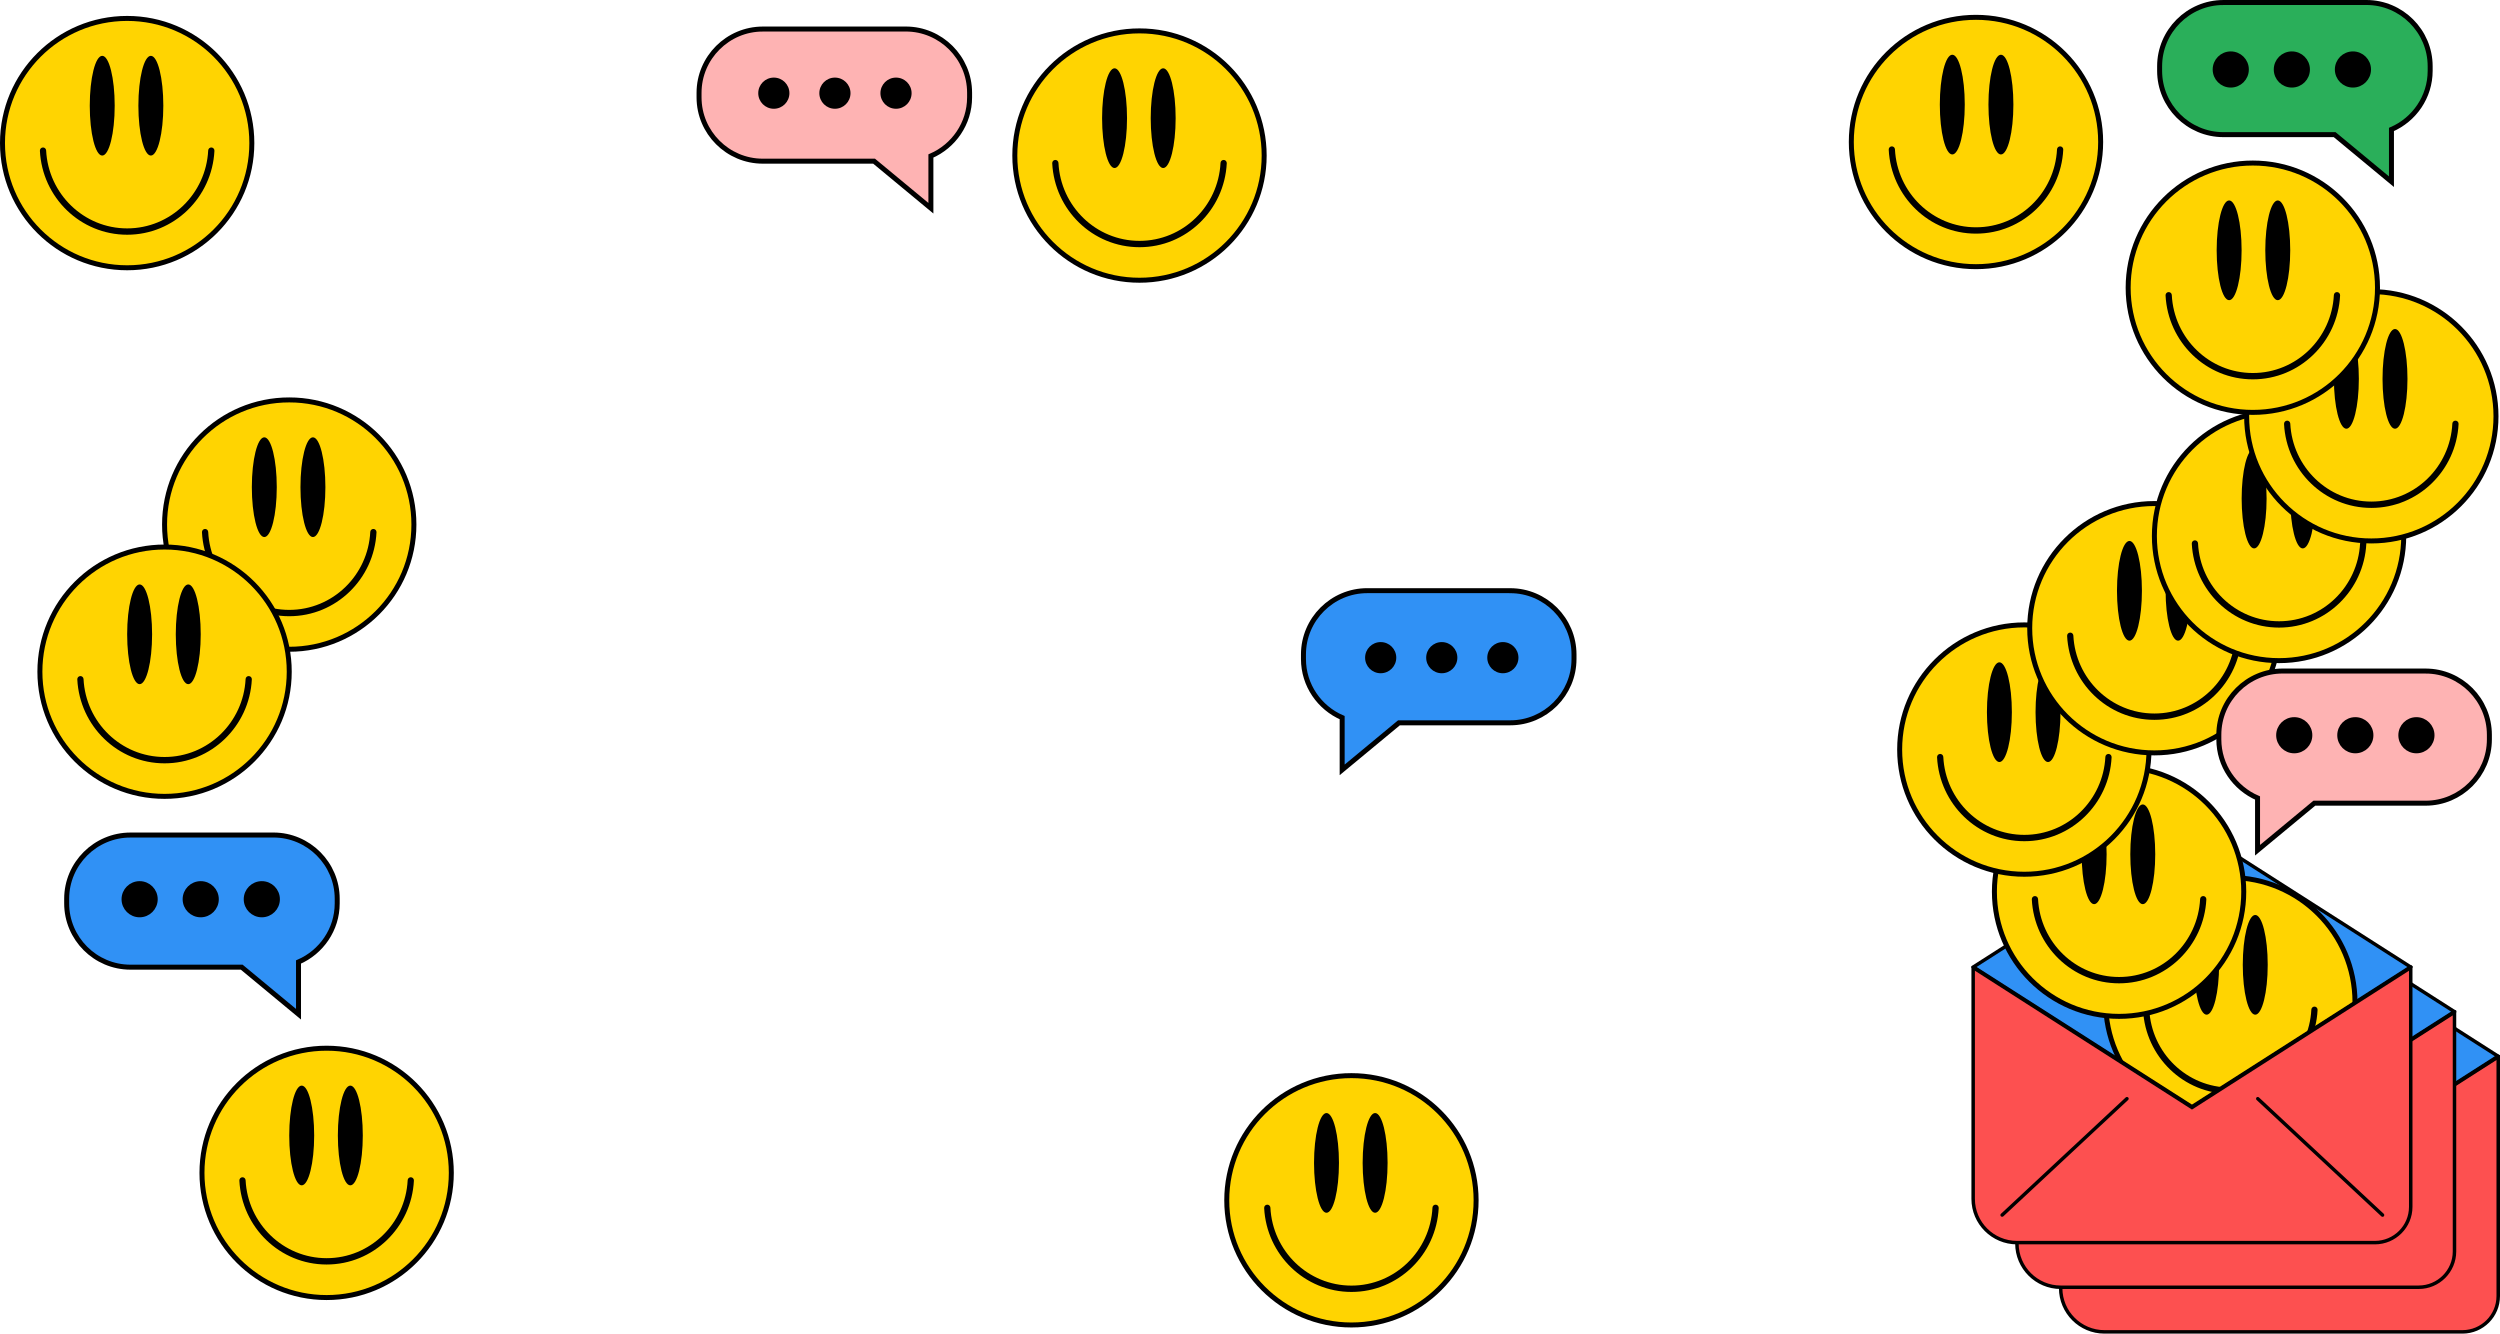 <?xml version="1.0" encoding="UTF-8"?> <svg xmlns="http://www.w3.org/2000/svg" id="_Слой_2" data-name="Слой 2" viewBox="0 0 1002.64 534.87"><defs><style> .cls-1, .cls-2, .cls-3 { stroke-width: 0px; } .cls-1, .cls-4 { fill: #000; } .cls-2 { fill: #fd5050; } .cls-5 { fill: #feb3b3; } .cls-5, .cls-6, .cls-7, .cls-4, .cls-8 { stroke: #000; stroke-miterlimit: 10; stroke-width: 2px; } .cls-6 { fill: #2aaf5a; } .cls-7 { fill: #ffd401; } .cls-8, .cls-3 { fill: #3091f5; } </style></defs><g id="_Слой_1-2" data-name="Слой 1"><g><polygon class="cls-3" points="914.19 367.59 1001.86 423.61 914.19 479.64 826.53 423.61 914.19 367.59"></polygon><path class="cls-2" d="M1001.94,423.84v95.97c0,7.93-6.43,14.35-14.36,14.35h-143.58c-9.69,0-17.55-7.85-17.55-17.54v-92.79s87.74,56.13,87.74,56.13l87.74-56.13Z"></path><path class="cls-1" d="M825.75,423.27v.67s88.45,56.52,88.45,56.52l88.45-56.52v-.67s-88.45-56.52-88.45-56.52l-88.45,56.52ZM827.83,423.61l86.37-55.19,86.37,55.19-86.37,55.19-86.37-55.19Z"></path><path class="cls-1" d="M825.75,423.46v93.16c0,10.06,8.19,18.24,18.25,18.24h143.58c8.31,0,15.06-6.75,15.06-15.06v-96.53s-.56-.36-.56-.36l-87.88,56.22-87.74-56.12-.71.45ZM827.15,425.12l87.04,55.68,87.04-55.68v94.69c0,7.53-6.13,13.65-13.66,13.65h-143.58c-9.29,0-16.85-7.55-16.85-16.84v-91.5Z"></path><polygon class="cls-3" points="896.65 349.69 984.32 405.71 896.65 461.74 808.98 405.71 896.65 349.69"></polygon><path class="cls-2" d="M984.39,405.94v95.97c0,7.93-6.43,14.35-14.36,14.35h-143.58c-9.69,0-17.55-7.85-17.55-17.54v-92.79s87.74,56.13,87.74,56.13l87.74-56.13Z"></path><path class="cls-1" d="M808.2,405.38v.67s88.45,56.52,88.45,56.52l88.45-56.52v-.67s-88.45-56.52-88.45-56.52l-88.45,56.52ZM810.28,405.71l86.37-55.19,86.37,55.19-86.37,55.19-86.37-55.19Z"></path><path class="cls-1" d="M808.2,405.56v93.16c0,10.06,8.19,18.24,18.25,18.24h143.58c8.31,0,15.06-6.75,15.06-15.06v-96.53s-.56-.36-.56-.36l-87.88,56.22-87.74-56.12-.71.45ZM809.61,407.22l87.04,55.68,87.04-55.68v94.69c0,7.53-6.13,13.65-13.66,13.65h-143.58c-9.29,0-16.85-7.55-16.85-16.84v-91.5Z"></path><polygon class="cls-3" points="879.1 331.79 966.77 387.81 879.1 443.84 791.43 387.81 879.1 331.79"></polygon></g><g><path class="cls-7" d="M944.48,401.95c0,27.61-22.39,50-50,50-27.61,0-50-22.39-50-50s22.39-50,50-50c27.61,0,50,22.39,50,50Z"></path><path class="cls-1" d="M889.98,386.95c0,11.05-2.24,20-5,20s-5-8.95-5-20c0-11.05,2.24-20,5-20s5,8.95,5,20Z"></path><ellipse class="cls-1" cx="904.48" cy="386.95" rx="5" ry="20"></ellipse><path class="cls-1" d="M928.23,403.7c-.66,0-1.21.52-1.25,1.18-.87,17.42-15.08,31.28-32.5,31.28-17.42,0-31.63-13.86-32.5-31.28-.03-.67-.59-1.18-1.25-1.18h0c-.72,0-1.29.61-1.25,1.34.95,18.75,16.25,33.66,35,33.66,18.75,0,34.05-14.91,35-33.66.04-.73-.53-1.34-1.25-1.34h0Z"></path></g><g><path class="cls-1" d="M790.65,387.48v.67s88.45,56.52,88.45,56.52l88.45-56.52v-.67s-88.45-56.52-88.45-56.52l-88.45,56.52ZM792.73,387.81l86.37-55.19,86.37,55.19-86.37,55.19-86.37-55.19Z"></path><path class="cls-2" d="M966.84,388.04v95.97c0,7.93-6.43,14.35-14.36,14.35h-143.58c-9.69,0-17.55-7.85-17.55-17.54v-92.79s87.74,56.13,87.74,56.13l87.74-56.13Z"></path><path class="cls-1" d="M790.65,387.66v93.16c0,10.06,8.19,18.24,18.25,18.24h143.58c8.31,0,15.06-6.75,15.06-15.06v-96.53s-.56-.36-.56-.36l-87.88,56.22-87.74-56.12-.71.45ZM792.06,389.32l87.04,55.68,87.04-55.68v94.69c0,7.53-6.13,13.65-13.66,13.65h-143.58c-9.29,0-16.85-7.55-16.85-16.84v-91.5Z"></path><rect class="cls-1" x="895.59" y="463.27" width="69.84" height="1.4" rx=".7" ry=".7" transform="translate(1294.62 1437.91) rotate(-137)"></rect><rect class="cls-1" x="793.08" y="463.27" width="69.84" height="1.4" rx=".7" ry=".7" transform="translate(-93.99 689.34) rotate(-43)"></rect></g><g><circle class="cls-7" cx="849.87" cy="357.62" r="50"></circle><ellipse class="cls-1" cx="859.37" cy="342.62" rx="5" ry="20"></ellipse><ellipse class="cls-1" cx="839.87" cy="342.62" rx="5" ry="20"></ellipse><path class="cls-1" d="M816.12,359.37c.66,0,1.21.52,1.25,1.18.87,17.42,15.08,31.28,32.5,31.28,17.42,0,31.63-13.86,32.5-31.28.03-.67.59-1.18,1.25-1.18h0c.72,0,1.29.61,1.25,1.34-.95,18.75-16.25,33.66-35,33.66-18.75,0-34.05-14.91-35-33.66-.04-.73.53-1.34,1.25-1.34h0Z"></path></g><g><circle class="cls-7" cx="811.87" cy="300.62" r="50"></circle><ellipse class="cls-1" cx="821.37" cy="285.62" rx="5" ry="20"></ellipse><ellipse class="cls-1" cx="801.87" cy="285.62" rx="5" ry="20"></ellipse><path class="cls-1" d="M778.12,302.37c.66,0,1.21.52,1.25,1.18.87,17.42,15.08,31.28,32.5,31.28,17.42,0,31.63-13.86,32.5-31.28.03-.67.59-1.18,1.25-1.18h0c.72,0,1.29.61,1.25,1.34-.95,18.75-16.25,33.66-35,33.66-18.75,0-34.05-14.91-35-33.66-.04-.73.53-1.34,1.25-1.34h0Z"></path></g><g><circle class="cls-7" cx="864.03" cy="251.95" r="50"></circle><ellipse class="cls-1" cx="873.53" cy="236.95" rx="5" ry="20"></ellipse><ellipse class="cls-1" cx="854.03" cy="236.95" rx="5" ry="20"></ellipse><path class="cls-1" d="M830.28,253.7c.66,0,1.21.52,1.25,1.18.87,17.42,15.08,31.28,32.5,31.28,17.42,0,31.63-13.86,32.5-31.28.03-.67.59-1.18,1.25-1.18h0c.72,0,1.29.61,1.25,1.34-.95,18.75-16.25,33.66-35,33.66s-34.05-14.91-35-33.66c-.04-.73.53-1.34,1.25-1.34h0Z"></path></g><g><circle class="cls-7" cx="914.03" cy="214.95" r="50"></circle><path class="cls-1" d="M880.28,216.7c.66,0,1.21.52,1.25,1.18.87,17.42,15.08,31.28,32.5,31.28,17.42,0,31.63-13.86,32.5-31.28.03-.67.59-1.18,1.25-1.18h0c.72,0,1.29.61,1.25,1.34-.95,18.75-16.25,33.66-35,33.66-18.75,0-34.05-14.91-35-33.66-.04-.73.53-1.34,1.25-1.34h0Z"></path><ellipse class="cls-1" cx="923.53" cy="199.95" rx="5" ry="20"></ellipse><ellipse class="cls-1" cx="904.03" cy="199.95" rx="5" ry="20"></ellipse></g><g><circle class="cls-7" cx="951.03" cy="166.95" r="50"></circle><ellipse class="cls-1" cx="960.53" cy="151.95" rx="5" ry="20"></ellipse><ellipse class="cls-1" cx="941.03" cy="151.95" rx="5" ry="20"></ellipse><path class="cls-1" d="M917.28,168.7c.66,0,1.21.52,1.25,1.18.87,17.42,15.08,31.28,32.5,31.28,17.42,0,31.63-13.86,32.5-31.28.03-.67.59-1.18,1.25-1.18h0c.72,0,1.29.61,1.25,1.34-.95,18.75-16.25,33.66-35,33.66-18.75,0-34.05-14.91-35-33.66-.04-.73.53-1.34,1.25-1.34h0Z"></path></g><g><path class="cls-6" d="M891.71,1h57.35c14.06,0,25.57,11.51,25.57,25.57v1.85c0,10.5-6.42,19.57-15.52,23.5v20.95s-22.78-18.87-22.78-18.87h-44.63c-14.06,0-25.57-11.51-25.57-25.57v-1.85c0-14.06,11.51-25.57,25.57-25.57Z"></path><circle class="cls-4" cx="919.16" cy="27.87" r="6.25"></circle><circle class="cls-4" cx="943.66" cy="27.87" r="6.25"></circle><circle class="cls-4" cx="894.66" cy="27.87" r="6.25"></circle></g><g><path class="cls-5" d="M305.94,11.64h57.35c14.06,0,25.57,11.51,25.57,25.57v1.85c0,10.5-6.42,19.57-15.52,23.5v20.95s-22.78-18.87-22.78-18.87h-44.63c-14.06,0-25.57-11.51-25.57-25.57v-1.85c0-14.06,11.51-25.57,25.57-25.57Z"></path><circle class="cls-1" cx="334.85" cy="37.37" r="6.25"></circle><circle class="cls-1" cx="310.35" cy="37.37" r="6.25"></circle><circle class="cls-1" cx="359.35" cy="37.37" r="6.25"></circle></g><g><path class="cls-5" d="M972.8,269.12h-57.35c-14.06,0-25.57,11.51-25.57,25.57v1.85c0,10.5,6.42,19.57,15.52,23.5v20.95l22.78-18.87h44.63c14.06,0,25.57-11.51,25.57-25.57v-1.85c0-14.06-11.51-25.57-25.57-25.57Z"></path><circle class="cls-4" cx="944.62" cy="294.87" r="6.25"></circle><circle class="cls-4" cx="920.12" cy="294.87" r="6.25"></circle><path class="cls-4" d="M975.37,294.87c0,3.45-2.8,6.25-6.25,6.25s-6.25-2.8-6.25-6.25,2.8-6.25,6.25-6.25,6.25,2.8,6.25,6.25Z"></path></g><g><circle class="cls-7" cx="51" cy="57.39" r="50"></circle><ellipse class="cls-1" cx="60.5" cy="42.39" rx="5" ry="20"></ellipse><ellipse class="cls-1" cx="41" cy="42.39" rx="5" ry="20"></ellipse><path class="cls-1" d="M17.25,59.14c.66,0,1.21.52,1.25,1.18.87,17.42,15.08,31.28,32.5,31.28,17.42,0,31.63-13.86,32.5-31.28.03-.67.59-1.18,1.25-1.18h0c.72,0,1.29.61,1.25,1.34-.95,18.75-16.25,33.66-35,33.66s-34.05-14.91-35-33.66c-.04-.73.53-1.34,1.25-1.34h0Z"></path></g><g><circle class="cls-7" cx="131" cy="470.39" r="50"></circle><ellipse class="cls-1" cx="140.5" cy="455.39" rx="5" ry="20"></ellipse><ellipse class="cls-1" cx="121" cy="455.39" rx="5" ry="20"></ellipse><path class="cls-1" d="M97.25,472.14c.66,0,1.21.52,1.25,1.18.87,17.42,15.08,31.28,32.5,31.28,17.42,0,31.63-13.86,32.5-31.28.03-.67.59-1.18,1.25-1.18h0c.72,0,1.29.61,1.25,1.34-.95,18.75-16.25,33.66-35,33.66s-34.05-14.91-35-33.66c-.04-.73.53-1.34,1.25-1.34h0Z"></path></g><g><circle class="cls-7" cx="116" cy="210.39" r="50"></circle><ellipse class="cls-1" cx="125.5" cy="195.39" rx="5" ry="20"></ellipse><ellipse class="cls-1" cx="106" cy="195.39" rx="5" ry="20"></ellipse><path class="cls-1" d="M82.25,212.14c.66,0,1.21.52,1.25,1.18.87,17.42,15.08,31.28,32.5,31.28,17.42,0,31.63-13.86,32.5-31.28.03-.67.59-1.18,1.25-1.18h0c.72,0,1.29.61,1.25,1.34-.95,18.75-16.25,33.66-35,33.66s-34.05-14.91-35-33.66c-.04-.73.53-1.34,1.25-1.34h0Z"></path></g><g><path class="cls-8" d="M52.32,334.89h57.35c14.06,0,25.57,11.51,25.57,25.57v1.85c0,10.5-6.42,19.57-15.52,23.5v20.95s-22.78-18.87-22.78-18.87h-44.63c-14.06,0-25.57-11.51-25.57-25.57v-1.85c0-14.06,11.51-25.57,25.57-25.57Z"></path><circle class="cls-4" cx="80.5" cy="360.64" r="6.25"></circle><circle class="cls-4" cx="105" cy="360.64" r="6.25"></circle><circle class="cls-4" cx="56" cy="360.64" r="6.25"></circle></g><g><path class="cls-8" d="M605.68,236.89h-57.35c-14.06,0-25.57,11.51-25.57,25.57v1.85c0,10.5,6.42,19.57,15.52,23.5v20.95l22.78-18.87h44.63c14.06,0,25.57-11.51,25.57-25.57v-1.85c0-14.06-11.51-25.57-25.57-25.57Z"></path><path class="cls-1" d="M584.48,263.76c0,3.45-2.8,6.25-6.25,6.25-3.45,0-6.25-2.8-6.25-6.25s2.8-6.25,6.25-6.25,6.25,2.8,6.25,6.25Z"></path><path class="cls-1" d="M559.98,263.76c0,3.45-2.8,6.25-6.25,6.25-3.45,0-6.25-2.8-6.25-6.25s2.8-6.25,6.25-6.25,6.25,2.8,6.25,6.25Z"></path><circle class="cls-1" cx="602.73" cy="263.76" r="6.25"></circle></g><g><circle class="cls-7" cx="542" cy="481.39" r="50"></circle><ellipse class="cls-1" cx="551.5" cy="466.39" rx="5" ry="20"></ellipse><ellipse class="cls-1" cx="532" cy="466.39" rx="5" ry="20"></ellipse><path class="cls-1" d="M508.25,483.14c.66,0,1.21.52,1.25,1.18.87,17.42,15.08,31.28,32.5,31.28,17.42,0,31.63-13.86,32.5-31.28.03-.67.59-1.18,1.25-1.18h0c.72,0,1.29.61,1.25,1.34-.95,18.75-16.25,33.66-35,33.66s-34.05-14.91-35-33.66c-.04-.73.53-1.34,1.25-1.34h0Z"></path></g><g><circle class="cls-7" cx="66" cy="269.39" r="50"></circle><ellipse class="cls-1" cx="75.5" cy="254.39" rx="5" ry="20"></ellipse><ellipse class="cls-1" cx="56" cy="254.39" rx="5" ry="20"></ellipse><path class="cls-1" d="M32.25,271.14c.66,0,1.21.52,1.25,1.18.87,17.42,15.08,31.28,32.5,31.28,17.42,0,31.63-13.86,32.5-31.28.03-.67.59-1.18,1.25-1.18h0c.72,0,1.29.61,1.25,1.34-.95,18.75-16.25,33.66-35,33.66s-34.05-14.91-35-33.66c-.04-.73.53-1.34,1.25-1.34h0Z"></path></g><g><circle class="cls-7" cx="457" cy="62.39" r="50"></circle><ellipse class="cls-1" cx="466.5" cy="47.39" rx="5" ry="20"></ellipse><ellipse class="cls-1" cx="447" cy="47.39" rx="5" ry="20"></ellipse><path class="cls-1" d="M423.25,64.14c.66,0,1.21.52,1.25,1.18.87,17.42,15.08,31.28,32.5,31.28,17.42,0,31.63-13.86,32.5-31.28.03-.67.59-1.18,1.25-1.18h0c.72,0,1.29.61,1.25,1.34-.95,18.75-16.25,33.66-35,33.66s-34.05-14.91-35-33.66c-.04-.73.53-1.34,1.25-1.34h0Z"></path></g><g><circle class="cls-7" cx="903.51" cy="115.39" r="50"></circle><path class="cls-1" d="M899.01,100.39c0,11.05-2.24,20-5,20s-5-8.95-5-20c0-11.05,2.24-20,5-20s5,8.95,5,20Z"></path><ellipse class="cls-1" cx="913.51" cy="100.39" rx="5" ry="20"></ellipse><path class="cls-1" d="M937.26,117.14c-.66,0-1.21.52-1.25,1.18-.87,17.42-15.08,31.28-32.5,31.28-17.42,0-31.63-13.86-32.5-31.28-.03-.67-.59-1.18-1.25-1.18h0c-.72,0-1.29.61-1.25,1.34.95,18.75,16.25,33.66,35,33.66,18.75,0,34.05-14.91,35-33.66.04-.73-.53-1.34-1.25-1.34h0Z"></path></g><g><circle class="cls-7" cx="792.48" cy="56.95" r="50"></circle><path class="cls-1" d="M787.98,41.95c0,11.05-2.24,20-5,20s-5-8.95-5-20,2.24-20,5-20,5,8.95,5,20Z"></path><ellipse class="cls-1" cx="802.48" cy="41.95" rx="5" ry="20"></ellipse><path class="cls-1" d="M826.23,58.7c-.66,0-1.21.52-1.25,1.18-.87,17.42-15.08,31.28-32.5,31.28-17.42,0-31.63-13.86-32.5-31.28-.03-.67-.59-1.18-1.25-1.18h0c-.72,0-1.29.61-1.25,1.34.95,18.75,16.25,33.66,35,33.66,18.75,0,34.05-14.91,35-33.66.04-.73-.53-1.34-1.25-1.34h0Z"></path></g></g></svg> 